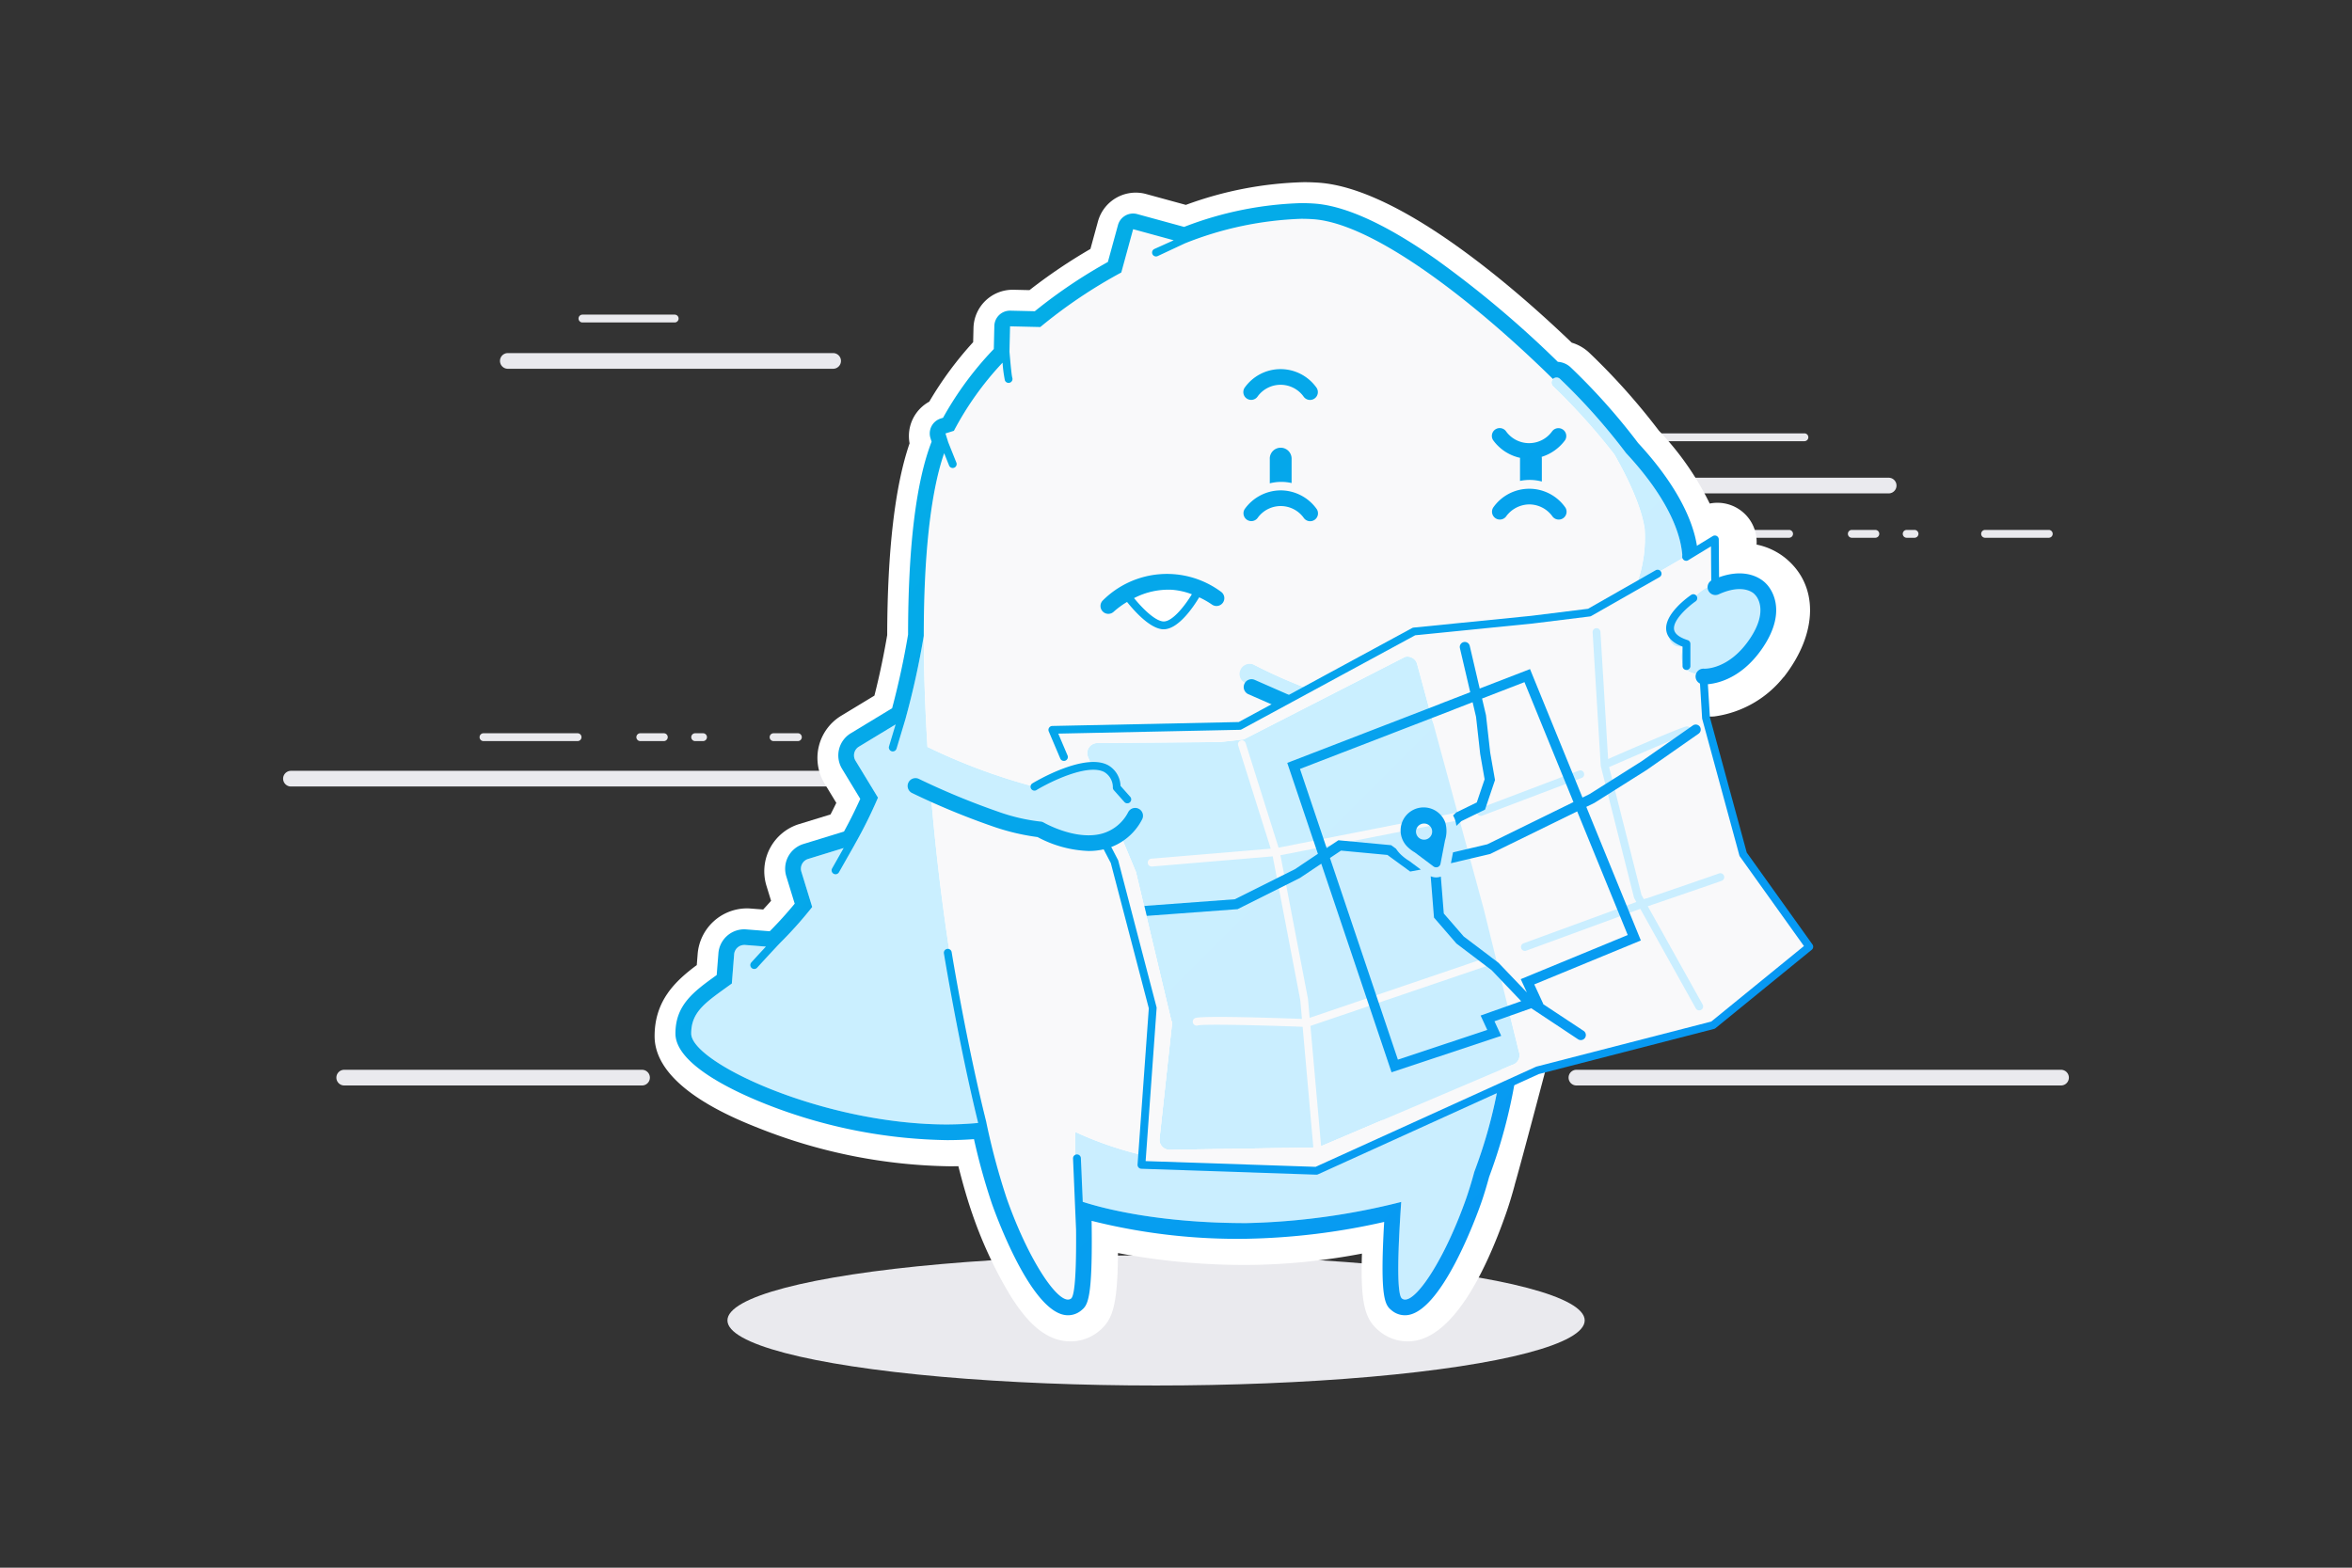 <?xml version="1.0" encoding="UTF-8" standalone="no"?>
<!-- This Source Code Form is subject to the terms of the Mozilla Public
   - License, v. 2.0. If a copy of the MPL was not distributed with this
   - file, You can obtain one at http://mozilla.org/MPL/2.0/. -->

<svg
   xmlns:dc="http://purl.org/dc/elements/1.1/"
   xmlns:cc="http://creativecommons.org/ns#"
   xmlns:rdf="http://www.w3.org/1999/02/22-rdf-syntax-ns#"
   xmlns:svg="http://www.w3.org/2000/svg"
   xmlns="http://www.w3.org/2000/svg"
   xmlns:xlink="http://www.w3.org/1999/xlink"
   xmlns:sodipodi="http://sodipodi.sourceforge.net/DTD/sodipodi-0.dtd"
   xmlns:inkscape="http://www.inkscape.org/namespaces/inkscape"
   width="300"
   height="200"
   viewBox="0 0 300 200"
   version="1.1"
   id="svg96"
   sodipodi:docname="404.svg"
   inkscape:version="0.92.4 (5da689c313, 2019-01-14)">
  <rect x="0" y="0" width="300" height="200" fill="#333333" stroke="none"/>
  <sodipodi:namedview
     pagecolor="#ffffff"
     bordercolor="#666666"
     borderopacity="1"
     objecttolerance="10"
     gridtolerance="10"
     guidetolerance="10"
     inkscape:pageopacity="0"
     inkscape:pageshadow="2"
     inkscape:window-width="1920"
     inkscape:window-height="1014"
     id="namedview98"
     showgrid="false"
     inkscape:zoom="1.1125147"
     inkscape:cx="7.3705233"
     inkscape:cy="185.71264"
     inkscape:window-x="0"
     inkscape:window-y="0"
     inkscape:window-maximized="1"
     inkscape:current-layer="svg96" />
  <defs
     id="defs12">
    <linearGradient
       id="a"
       x1="-300.021"
       y1="-272.736"
       x2="547.138"
       y2="574.423"
       gradientUnits="userSpaceOnUse">
      <stop
         offset="0"
         stop-color="#ccfbff"
         id="stop2" />
      <stop
         offset="1"
         stop-color="#c9e4ff"
         id="stop4" />
    </linearGradient>
    <linearGradient
       id="b"
       x1="-18.672"
       y1="23.78"
       x2="279.805"
       y2="322.256"
       gradientUnits="userSpaceOnUse">
      <stop
         offset="0"
         stop-color="#00c8d7"
         id="stop7" />
      <stop
         offset="1"
         stop-color="#0a84ff"
         id="stop9" />
    </linearGradient>
    <linearGradient
       inkscape:collect="always"
       xlink:href="#a"
       id="linearGradient945"
       gradientUnits="userSpaceOnUse"
       x1="-300.021"
       y1="-272.736"
       x2="547.138"
       y2="574.423" />
    <linearGradient
       inkscape:collect="always"
       xlink:href="#a"
       id="linearGradient947"
       gradientUnits="userSpaceOnUse"
       x1="-300.021"
       y1="-272.736"
       x2="547.138"
       y2="574.423" />
    <linearGradient
       inkscape:collect="always"
       xlink:href="#a"
       id="linearGradient949"
       gradientUnits="userSpaceOnUse"
       x1="-300.021"
       y1="-272.736"
       x2="547.138"
       y2="574.423" />
    <linearGradient
       inkscape:collect="always"
       xlink:href="#a"
       id="linearGradient951"
       gradientUnits="userSpaceOnUse"
       x1="-300.021"
       y1="-272.736"
       x2="547.138"
       y2="574.423" />
    <linearGradient
       inkscape:collect="always"
       xlink:href="#a"
       id="linearGradient953"
       gradientUnits="userSpaceOnUse"
       x1="-300.021"
       y1="-272.736"
       x2="547.138"
       y2="574.423" />
    <linearGradient
       inkscape:collect="always"
       xlink:href="#a"
       id="linearGradient955"
       gradientUnits="userSpaceOnUse"
       x1="-300.021"
       y1="-272.736"
       x2="547.138"
       y2="574.423" />
    <linearGradient
       inkscape:collect="always"
       xlink:href="#a"
       id="linearGradient957"
       gradientUnits="userSpaceOnUse"
       x1="-300.021"
       y1="-272.736"
       x2="547.138"
       y2="574.423" />
    <linearGradient
       inkscape:collect="always"
       xlink:href="#a"
       id="linearGradient959"
       gradientUnits="userSpaceOnUse"
       x1="-300.021"
       y1="-272.736"
       x2="547.138"
       y2="574.423" />
    <linearGradient
       inkscape:collect="always"
       xlink:href="#a"
       id="linearGradient961"
       gradientUnits="userSpaceOnUse"
       x1="-300.021"
       y1="-272.736"
       x2="547.138"
       y2="574.423" />
    <linearGradient
       inkscape:collect="always"
       xlink:href="#a"
       id="linearGradient963"
       gradientUnits="userSpaceOnUse"
       x1="-300.021"
       y1="-272.736"
       x2="547.138"
       y2="574.423" />
    <linearGradient
       inkscape:collect="always"
       xlink:href="#b"
       id="linearGradient965"
       gradientUnits="userSpaceOnUse"
       x1="-18.672"
       y1="23.78"
       x2="279.805"
       y2="322.256" />
    <linearGradient
       inkscape:collect="always"
       xlink:href="#b"
       id="linearGradient967"
       gradientUnits="userSpaceOnUse"
       x1="-18.672"
       y1="23.78"
       x2="279.805"
       y2="322.256" />
    <linearGradient
       inkscape:collect="always"
       xlink:href="#b"
       id="linearGradient969"
       gradientUnits="userSpaceOnUse"
       x1="-18.672"
       y1="23.78"
       x2="279.805"
       y2="322.256" />
    <linearGradient
       inkscape:collect="always"
       xlink:href="#b"
       id="linearGradient971"
       gradientUnits="userSpaceOnUse"
       x1="-18.672"
       y1="23.78"
       x2="279.805"
       y2="322.256" />
    <linearGradient
       inkscape:collect="always"
       xlink:href="#b"
       id="linearGradient973"
       gradientUnits="userSpaceOnUse"
       x1="-18.672"
       y1="23.78"
       x2="279.805"
       y2="322.256" />
    <linearGradient
       inkscape:collect="always"
       xlink:href="#b"
       id="linearGradient975"
       gradientUnits="userSpaceOnUse"
       x1="-18.672"
       y1="23.78"
       x2="279.805"
       y2="322.256" />
    <linearGradient
       inkscape:collect="always"
       xlink:href="#b"
       id="linearGradient977"
       gradientUnits="userSpaceOnUse"
       x1="-18.672"
       y1="23.78"
       x2="279.805"
       y2="322.256" />
    <linearGradient
       inkscape:collect="always"
       xlink:href="#b"
       id="linearGradient979"
       gradientUnits="userSpaceOnUse"
       x1="-18.672"
       y1="23.78"
       x2="279.805"
       y2="322.256" />
    <linearGradient
       inkscape:collect="always"
       xlink:href="#b"
       id="linearGradient981"
       gradientUnits="userSpaceOnUse"
       x1="-18.672"
       y1="23.78"
       x2="279.805"
       y2="322.256" />
    <linearGradient
       inkscape:collect="always"
       xlink:href="#b"
       id="linearGradient983"
       gradientUnits="userSpaceOnUse"
       x1="-18.672"
       y1="23.78"
       x2="279.805"
       y2="322.256" />
    <linearGradient
       inkscape:collect="always"
       xlink:href="#b"
       id="linearGradient985"
       gradientUnits="userSpaceOnUse"
       x1="-18.672"
       y1="23.78"
       x2="279.805"
       y2="322.256" />
    <linearGradient
       inkscape:collect="always"
       xlink:href="#b"
       id="linearGradient987"
       gradientUnits="userSpaceOnUse"
       x1="-18.672"
       y1="23.78"
       x2="279.805"
       y2="322.256" />
    <linearGradient
       inkscape:collect="always"
       xlink:href="#b"
       id="linearGradient989"
       gradientUnits="userSpaceOnUse"
       x1="-18.672"
       y1="23.78"
       x2="279.805"
       y2="322.256" />
    <linearGradient
       inkscape:collect="always"
       xlink:href="#b"
       id="linearGradient991"
       gradientUnits="userSpaceOnUse"
       x1="-18.672"
       y1="23.78"
       x2="279.805"
       y2="322.256" />
  </defs>
  <g
     id="g943"
     transform="translate(3.956,-76.461)">
    <path
       id="path14"
       d="m 224.245,144.067 h -10.733 c 0.136,0.343 0.274,0.674 0.41,1 h 10.323 a 0.5,0.5 0 0 0 0,-1 z m 2.454,-11.821 a 0.5,0.5 0 0 0 -0.5,-0.5 h -20.26 c 0.373,0.357 0.727,0.688 1.065,1 h 19.2 a 0.5,0.5 0 0 0 0.496,-0.5 z m 8.546,11.821 h -3 a 0.5,0.5 0 1 0 0,1 h 3 a 0.5,0.5 0 0 0 0,-1 z m 5,0 h -1 a 0.5,0.5 0 1 0 0,1 h 1 a 0.5,0.5 0 0 0 0,-1 z m -3.3,-6.66 h -25.78 a 12.767,12.767 0 0 1 0.862,2 h 24.918 a 1,1 0 0 0 0,-2 z m 20.422,6.66 h -8.122 a 0.5,0.5 0 1 0 0,1 h 8.122 a 0.5,0.5 0 0 0 0,-1 z"
       inkscape:connector-curvature="0"
       style="fill:#eaeaee" />
    <path
       id="path20"
       d="M 102.31,121.507 H 60.818 a 1,1 0 0 0 0,2 h 41.492 a 1,1 0 1 0 0,-2 z M 70.336,117.6 H 82.1 a 0.5,0.5 0 0 0 0,-1 H 70.336 a 0.5,0.5 0 0 0 0,1 z"
       inkscape:connector-curvature="0"
       style="fill:#eaeaee" />
    <path
       id="path22"
       d="m 111.457,174.8 h -78.3 a 1,1 0 0 0 0,2 h 78.3 a 1,1 0 1 0 0,-2 z m -26.742,-3.793 h 1 a 0.5,0.5 0 0 0 0,-1 h -1 a 0.5,0.5 0 0 0 0,1 z m 10,0 h 3.1 a 0.5,0.5 0 0 0 0,-1 h -3.1 a 0.5,0.5 0 0 0 0,1 z m -17,0 h 3 a 0.5,0.5 0 0 0 0,-1 h -3 a 0.5,0.5 0 0 0 0,1 z m -20,0 h 12 a 0.5,0.5 0 0 0 0,-1 h -12 a 0.5,0.5 0 0 0 0,1 z"
       inkscape:connector-curvature="0"
       style="fill:#eaeaee" />
    <path
       id="path26"
       d="M 77.937,214.941 H 39.95 a 1,1 0 1 1 0,-2 h 37.987 a 1,1 0 1 1 0,2 z"
       inkscape:connector-curvature="0"
       style="fill:#eaeaee" />
    <path
       id="path28"
       d="m 258.931,214.941 h -61.813 a 1,1 0 0 1 0,-2 h 61.813 a 1,1 0 0 1 0,2 z"
       inkscape:connector-curvature="0"
       style="fill:#eaeaee" />
    <ellipse
       id="ellipse34"
       ry="8.306"
       rx="54.673"
       cy="244.914"
       cx="143.502"
       style="fill:#eaeaee" />
    <path
       id="path36"
       d="m 223.695,147.595 a 8.557,8.557 0 0 0 -3.594,-1.658 v -0.084 a 5,5 0 0 0 -5.98,-5.15 36.839,36.839 0 0 0 -6.483,-9.3 83.918,83.918 0 0 0 -8.865,-9.925 5.554,5.554 0 0 0 -2.252,-1.3 c -7.134,-6.844 -21.832,-19.69 -32.3,-20.412 A 27.308,27.308 0 0 0 162.342,99.703 46.863,46.863 0 0 0 147.3,102.6 l -5.07,-1.386 a 5,5 0 0 0 -6.142,3.5 l -0.959,3.508 a 68.223,68.223 0 0 0 -7.774,5.252 l -2.026,-0.047 h -0.116 a 5,5 0 0 0 -5,4.884 l -0.042,1.8 a 45.3,45.3 0 0 0 -5.6,7.593 5,5 0 0 0 -2.508,5.313 c -1.868,5.441 -2.827,13.654 -2.855,24.468 -0.454,2.653 -1,5.24 -1.63,7.721 l -4.239,2.569 a 6.3,6.3 0 0 0 -2.122,8.645 l 1.5,2.469 q -0.366,0.757 -0.741,1.478 l -4,1.227 a 6.3,6.3 0 0 0 -4.171,7.866 l 0.59,1.923 q -0.5,0.569 -1.007,1.109 L 91.8,192.37 a 5.857,5.857 0 0 0 -0.5,-0.02 6.325,6.325 0 0 0 -6.268,5.8 l -0.113,1.431 c -2.725,2.033 -5.38,4.525 -5.38,9.073 0,6.507 10.219,10.526 13.578,11.847 a 68.529,68.529 0 0 0 24.074,4.751 q 0.549,0 1.093,-0.012 c 0.6,2.385 1.2,4.42 1.778,6.08 a 54.622,54.622 0 0 0 4.716,10.2 c 1.741,2.827 4.2,6.072 7.821,6.072 a 5.668,5.668 0 0 0 3.569,-1.267 c 1.74,-1.416 2.422,-3.057 2.477,-10.005 a 86.376,86.376 0 0 0 16.716,1.516 80.415,80.415 0 0 0 14.4,-1.446 c -0.21,6.755 0.477,8.474 2.273,9.935 a 5.668,5.668 0 0 0 3.568,1.267 c 5.627,0 9.914,-8.85 12.52,-16.273 0.379,-1.079 0.76,-2.326 1.133,-3.705 h -0.008 c 1.555,-5.314 12.415,-46.933 15.771,-59.81 l 9.2,0.076 h 0.041 q 0.235,0 0.47,-0.022 a 13.639,13.639 0 0 0 8.795,-4.994 l 0.014,0.011 c 4.448,-5.667 4.514,-11.806 0.157,-15.28 z"
       inkscape:connector-curvature="0"
       style="fill:#ffffff" />
    <g
       id="g50"
       style="fill:url(#linearGradient957)">
      <path
         id="path38"
         d="m 121.625,218.616 c -4.1,-12.832 -7.76,-39.924 -7.746,-61.081 a 103.51,103.51 0 0 1 -2.321,10.573 l -5.961,3.612 a 1.3,1.3 0 0 0 -0.437,1.779 l 2.865,4.729 a 59.209,59.209 0 0 1 -2.977,5.993 l -5.939,1.823 a 1.3,1.3 0 0 0 -0.858,1.619 l 1.385,4.511 a 51.054,51.054 0 0 1 -4.661,5.155 l -3.9,-0.308 a 1.3,1.3 0 0 0 -1.394,1.19 l -0.294,3.726 c -3.236,2.342 -5.183,3.517 -5.183,6.38 0,4.117 20.661,13.327 37.645,11.314 -0.078,-0.339 -0.149,-0.677 -0.224,-1.015 z"
         inkscape:connector-curvature="0"
         style="fill:url(#linearGradient945)" />
      <path
         id="path40"
         d="m 186.98,169.883 -12.066,-1.734 c 0,0 10.339,13.394 7.748,33.691 -1,7.817 -6.478,19.433 -22.024,22.456 a 45.69,45.69 0 0 1 -27.449,-3.428 v 8.583 c 0,0 7.584,3.05 21.835,3.05 a 87.741,87.741 0 0 0 19.743,-2.7 c -0.4,5.8 -0.622,11.737 0.084,12.311 1.416,1.153 5.381,-4.714 8.214,-12.785 a 48.073,48.073 0 0 0 1.019,-3.337 c 1.268,-3.235 4.283,-12.279 4.623,-25.878 a 176.857,176.857 0 0 0 -1.727,-30.229 z"
         inkscape:connector-curvature="0"
         style="fill:url(#linearGradient947)" />
      <path
         id="path42"
         d="m 189.791,210.674 -4.457,-18.074 -8.517,-31.348 a 1.288,1.288 0 0 0 -1.554,-0.989 l -20.588,10.535 -2.94,0.327 -15.735,0.134 a 1.287,1.287 0 0 0 -1.177,1.782 l 6.114,14.682 4.476,18.806 a 1.278,1.278 0 0 0 0.146,0.349 l -1.614,14.85 a 1.287,1.287 0 0 0 1.3,1.426 l 18.745,-0.305 q 0.061,0 0.121,-0.008 a 1.288,1.288 0 0 0 0.151,-0.026 l 24.607,-10.476 a 1.287,1.287 0 0 0 0.926,-1.665 z"
         inkscape:connector-curvature="0"
         style="fill:url(#linearGradient949)" />
      <path
         id="path44"
         d="m 139.025,177.647 a 1.384,1.384 0 0 0 0.773,-1.1 1.407,1.407 0 0 0 -1.269,-1.533 c 0,0 -1.257,-0.638 -4.768,-0.72 a 7.635,7.635 0 0 0 -5.773,2.53 75.369,75.369 0 0 1 -13.532,-5.021 2.5,2.5 0 0 0 -2.225,4.478 76.1,76.1 0 0 0 15.616,5.619 c 1.4,1.485 3.989,2.07 5.679,2.241 0.1,0.031 5.754,0.357 7.31,-3.608 0.474,-1.206 -0.654,-2.449 -1.811,-2.886 z"
         inkscape:connector-curvature="0"
         style="fill:url(#linearGradient951)" />
      <path
         id="path46"
         d="m 212.017,152.78 c 2.378,-2.584 6.425,-3.047 8.227,-1.609 2.856,2.278 0.577,6.3 -0.976,8.274 -0.044,0.09 -3.736,4.39 -7.671,2.758 -1.2,-0.5 -1.309,-2.171 -0.821,-3.307 a 1.384,1.384 0 0 1 -1.327,-0.206 1.407,1.407 0 0 1 -0.223,-1.978 c 0,0 0.413,-1.348 2.791,-3.932 z"
         inkscape:connector-curvature="0"
         style="fill:url(#linearGradient953)" />
      <path
         id="path48"
         d="m 210.657,147.674 a 12.766,12.766 0 0 0 -0.357,-2.321 c -1.084,-4.224 -4.233,-8.285 -6.851,-11.094 a 78.307,78.307 0 0 0 -8.425,-9.468 0.648,0.648 0 0 0 -0.887,0.944 80.955,80.955 0 0 1 7.823,8.7 c 1.579,2.767 3.417,6.488 3.862,9.489 a 17.1,17.1 0 0 1 -1.055,7.18 z m -56.427,14.1 a 1.3,1.3 0 0 0 0.514,1.758 c 0.142,0.078 2.046,1.108 5.194,2.412 l 2.974,-1.612 a 63.892,63.892 0 0 1 -6.924,-3.073 1.3,1.3 0 0 0 -1.758,0.517 z"
         inkscape:connector-curvature="0"
         style="fill:url(#linearGradient955)" />
    </g>
    <g
       id="g56"
       style="fill:#f9f9fa">
      <path
         id="path52"
         d="m 164.107,222.841 q -0.06,0.007 -0.121,0.008 l -18.745,0.305 a 1.287,1.287 0 0 1 -1.3,-1.426 l 1.614,-14.85 a 1.28,1.28 0 0 1 -0.146,-0.349 l -4.476,-18.806 -2.024,-4.861 a 9.694,9.694 0 0 1 -5.383,1.28 c -1.69,-0.17 -4.282,-0.756 -5.679,-2.241 a 70.415,70.415 0 0 1 -13.1,-4.449 c 1.326,16.092 3.99,32.149 6.873,41.164 a 93.749,93.749 0 0 0 2.817,10.711 c 2.833,8.071 6.815,13.938 8.231,12.785 0.67,-0.545 0.705,-6.511 0.557,-12.645 l -0.042,-0.016 v -8.583 a 45.69,45.69 0 0 0 27.449,3.428 29.062,29.062 0 0 0 11.749,-4.94 l -8.127,3.46 a 1.29,1.29 0 0 1 -0.147,0.025 z"
         inkscape:connector-curvature="0" />
      <path
         id="path54"
         d="m 218.386,185.448 c -0.284,-0.616 -4.741,-17.387 -4.741,-17.387 l 0.274,-5.519 a 4.792,4.792 0 0 1 -2.322,-0.339 c -1.2,-0.5 -1.309,-2.171 -0.821,-3.307 a 1.384,1.384 0 0 1 -1.328,-0.206 1.407,1.407 0 0 1 -0.223,-1.978 c 0,0 0.413,-1.348 2.791,-3.932 a 7.392,7.392 0 0 1 2.474,-1.729 l 0.287,-5.78 -10.011,5.837 a 17.1,17.1 0 0 0 1.055,-7.18 c -0.445,-3 -2.283,-6.722 -3.862,-9.489 a 80.955,80.955 0 0 0 -7.823,-8.7 0.648,0.648 0 0 1 -0.028,-0.915 c 0,0 0.011,-0.006 0.015,-0.011 -10.105,-9.943 -22.875,-19.853 -30.577,-20.384 -4.5,-0.311 -10.323,0.8 -16.37,3.082 l -6.6,-1.805 -1.511,5.524 a 63.4,63.4 0 0 0 -10.33,6.958 l -3.858,-0.09 -0.086,3.719 a 40.259,40.259 0 0 0 -7.075,9.61 l -1.076,0.336 0.36,1.137 c -3.164,7.31 -3.661,22.679 -2.656,38.859 0.037,0.016 0.076,0.024 0.113,0.043 a 75.369,75.369 0 0 0 13.532,5.021 6.434,6.434 0 0 1 0.467,-0.48 c 0.065,-0.061 0.135,-0.118 0.2,-0.177 0.1,-0.088 0.2,-0.175 0.314,-0.259 l 0.3,-0.218 a 7.807,7.807 0 0 1 0.651,-0.406 c 0.045,-0.025 0.091,-0.048 0.137,-0.072 a 7.522,7.522 0 0 1 3.707,-0.919 c 0.615,0.014 1.137,0.049 1.619,0.092 l -0.56,-1.346 A 1.287,1.287 0 0 1 136,171.259 l 15.739,-0.139 2.94,-0.327 20.588,-10.535 a 1.287,1.287 0 0 1 1.554,0.989 l 8.517,31.348 4.457,18.078 a 1.287,1.287 0 0 1 -0.926,1.665 l -24.607,10.476 a 1.29,1.29 0 0 1 -0.151,0.026 q -0.06,0.007 -0.121,0.008 l -18.745,0.305 a 1.287,1.287 0 0 1 -1.3,-1.426 l 1.614,-14.85 a 1.28,1.28 0 0 1 -0.146,-0.349 l -4.476,-18.806 -2.024,-4.861 a 7.222,7.222 0 0 1 -1.957,0.882 l 1.244,2.643 4.883,18.667 -1.442,20.018 22.316,0.754 28.2,-12.809 22.4,-5.773 12.27,-10 c 0,0 -8.157,-11.179 -8.441,-11.795 z m -58.447,-19.5 c -3.153,-1.305 -5.053,-2.334 -5.2,-2.412 a 1.3,1.3 0 0 1 1.244,-2.273 64.081,64.081 0 0 0 6.926,3.071 z"
         inkscape:connector-curvature="0" />
    </g>
    <path
       id="path58"
       d="m 148.2,151.572 a 1,1 0 0 0 -0.969,-0.513 l -5.848,0.544 a 1,1 0 0 0 -0.518,1.788 l 3.4,2.625 a 1,1 0 0 0 0.611,0.208 1.023,1.023 0 0 0 0.128,-0.008 1,1 0 0 0 0.664,-0.381 l 2.444,-3.169 a 1,1 0 0 0 0.088,-1.094 z"
       inkscape:connector-curvature="0"
       style="fill:#ffffff" />
    <g
       id="g64"
       style="fill:url(#linearGradient963)">
      <path
         id="path60"
         d="m 215.942,188.189 a 0.5,0.5 0 0 0 -0.643,-0.294 c -0.657,0.244 -6.829,2.359 -9.226,3.179 a 0.485,0.485 0 0 0 -0.129,0.02 l -0.223,0.082 -0.3,-0.533 -4.132,-16.317 c 3.722,-1.631 9.422,-4.082 10,-4.2 a 0.5,0.5 0 0 0 0.43,-0.551 0.507,0.507 0 0 0 -0.552,-0.442 c -0.612,0.068 -7.152,2.91 -10.007,4.159 l -0.978,-16.222 a 0.506,0.506 0 0 0 -0.529,-0.469 0.5,0.5 0 0 0 -0.469,0.529 l 1.027,16.881 a 0.482,0.482 0 0 0 0.005,0.087 v 0.063 l 4.244,16.8 a 0.5,0.5 0 0 0 0.048,0.121 l 0.252,0.452 -14.371,5.266 a 0.5,0.5 0 1 0 0.345,0.938 l 14.53,-5.331 7.075,12.687 a 0.5,0.5 0 1 0 0.873,-0.487 l -6.987,-12.529 c 2.259,-0.773 8.727,-2.988 9.423,-3.247 a 0.5,0.5 0 0 0 0.294,-0.642 z m -17.866,-13.124 a 0.5,0.5 0 0 0 -0.645,-0.29 l -12.685,4.811 a 0.5,0.5 0 0 0 0.177,0.967 0.49,0.49 0 0 0 0.177,-0.033 l 12.685,-4.811 a 0.5,0.5 0 0 0 0.29,-0.644 z"
         inkscape:connector-curvature="0"
         style="fill:url(#linearGradient959)" />
      <path
         id="path62"
         d="m 177.573,181.528 a 1.031,1.031 0 1 0 1.081,0.668 1.036,1.036 0 0 0 -1.081,-0.668 z"
         inkscape:connector-curvature="0"
         style="fill:url(#linearGradient961)" />
    </g>
    <path
       id="path66"
       d="m 186.537,198.867 a 0.5,0.5 0 0 0 -0.634,-0.312 l -22.81,7.758 -0.215,-2.424 -3.513,-18.32 22.327,-4.386 a 0.5,0.5 0 0 0 -0.192,-0.981 l -22.373,4.4 -4.2,-13.34 a 0.5,0.5 0 0 0 -0.954,0.3 l 4.153,13.167 -15.205,1.277 a 0.5,0.5 0 0 0 0.042,1 h 0.042 l 15.376,-1.294 3.513,18.32 0.214,2.418 c -3.146,-0.116 -12.594,-0.432 -13.583,-0.117 a 0.5,0.5 0 0 0 -0.321,0.621 0.506,0.506 0 0 0 0.623,0.333 c 0.734,-0.214 8.379,-0.017 13.371,0.167 l 1.382,15.6 a 0.5,0.5 0 0 0 0.5,0.456 h 0.044 a 0.5,0.5 0 0 0 0.454,-0.542 l -1.386,-15.624 23.041,-7.837 a 0.5,0.5 0 0 0 0.304,-0.64 z"
       inkscape:connector-curvature="0"
       style="fill:#f9f9fa" />
    <g
       id="g94"
       style="fill:url(#linearGradient991)">
      <path
         id="path68"
         d="m 158.845,166.591 -3.592,-1.575 a 1,1 0 0 1 0.8,-1.832 l 4.854,2.129 z"
         inkscape:connector-curvature="0"
         style="fill:url(#linearGradient965)" />
      <path
         id="path70"
         d="m 151.812,151.976 a 11.582,11.582 0 0 0 -15.092,1.077 1,1 0 0 0 1.387,1.441 10.932,10.932 0 0 1 1.693,-1.238 c 1.011,1.259 2.852,3.273 4.438,3.474 a 1.779,1.779 0 0 0 0.228,0.014 c 1.905,0 3.843,-2.924 4.537,-4.082 a 11.155,11.155 0 0 1 1.621,0.922 1,1 0 0 0 1.189,-1.608 z m -7.448,3.762 c -1.113,-0.141 -2.654,-1.735 -3.671,-2.971 a 9.546,9.546 0 0 1 4.815,-1.067 9.091,9.091 0 0 1 2.56,0.576 c -0.968,1.589 -2.592,3.611 -3.705,3.461 z"
         inkscape:connector-curvature="0"
         style="fill:url(#linearGradient967)" />
      <path
         id="path72"
         d="m 195.7,141.2 a 5.614,5.614 0 0 0 -9.187,0 1,1 0 1 0 1.679,1.088 3.7,3.7 0 0 1 2.915,-1.475 3.648,3.648 0 0 1 2.918,1.48 1,1 0 0 0 1.675,-1.093 z"
         inkscape:connector-curvature="0"
         style="fill:url(#linearGradient969)" />
      <path
         id="path74"
         d="m 155.081,127.311 a 1,1 0 0 0 1.383,-0.28 3.618,3.618 0 0 1 5.838,0 1,1 0 0 0 1.675,-1.093 5.614,5.614 0 0 0 -9.187,0 1,1 0 0 0 0.291,1.373 z"
         inkscape:connector-curvature="0"
         style="fill:url(#linearGradient971)" />
      <path
         id="path76"
         d="m 189.934,134.871 c 0,0.034 -0.01,0.066 -0.01,0.1 v 2.844 a 6.008,6.008 0 0 1 2.784,0.078 v -2.922 a 1.378,1.378 0 0 0 -0.023,-0.227 5.846,5.846 0 0 0 2.993,-2.135 1.002,1.002 0 0 0 -1.678,-1.094 3.617,3.617 0 0 1 -5.838,0 1,1 0 0 0 -1.674,1.094 5.755,5.755 0 0 0 3.446,2.262 z"
         inkscape:connector-curvature="0"
         style="fill:url(#linearGradient973)" />
      <path
         id="path78"
         d="m 158.008,134.971 v 3.152 a 5.941,5.941 0 0 1 2.781,-0.038 v -3.114 a 1.392,1.392 0 1 0 -2.784,0 z"
         inkscape:connector-curvature="0"
         style="fill:url(#linearGradient975)" />
      <path
         id="path80"
         d="m 159.4,139.021 a 5.674,5.674 0 0 0 -4.593,2.387 1,1 0 0 0 1.674,1.094 3.618,3.618 0 0 1 5.838,0 1,1 0 0 0 1.675,-1.093 5.674,5.674 0 0 0 -4.594,-2.388 z"
         inkscape:connector-curvature="0"
         style="fill:url(#linearGradient977)" />
      <path
         id="path82"
         d="m 180.388,181.389 a 2.938,2.938 0 1 0 -4.66,3.254 4.326,4.326 0 0 0 0.765,0.557 l 2.4,1.8 a 0.562,0.562 0 0 0 0.531,0.077 h 0.008 a 0.564,0.564 0 0 0 0.35,-0.418 l 0.577,-3 a 3.9,3.9 0 0 0 0.029,-2.27 z m -2.344,2.132 a 1.031,1.031 0 1 1 0.61,-1.325 1.034,1.034 0 0 1 -0.61,1.325 z"
         inkscape:connector-curvature="0"
         style="fill:url(#linearGradient979)" />
      <path
         id="path84"
         d="m 212.864,169.173 a 0.64,0.64 0 0 0 -0.9,-0.158 l -6.583,4.6 -6.6,4.16 -0.891,0.437 -6.69,-16.391 -6.419,2.481 -1.271,-5.447 a 0.643,0.643 0 1 0 -1.252,0.294 l 1.315,5.621 -3.806,1.471 v 0.01 l -19.531,7.538 3.908,11.6 -2.937,1.966 -7.657,3.829 -11.434,0.845 a 0.8,0.8 0 0 0 -0.1,0.031 l 0.3,1.246 11.461,-0.848 0.127,-0.01 7.955,-3.983 2.715,-1.815 8.963,26.609 13.988,-4.649 -0.86,-1.86 3.448,-1.219 1.248,-0.441 5.962,3.956 a 0.643,0.643 0 1 0 0.71,-1.073 l -5.168,-3.415 0.03,-0.01 -1.152,-2.5 13.594,-5.606 -6.957,-17.044 1.032,-0.505 6.682,-4.212 6.609,-4.621 a 0.642,0.642 0 0 0 0.161,-0.887 z m -9.2,26.575 -13.647,5.629 0.785,1.7 -2.343,-2.449 -1.288,-1.346 -4.425,-3.346 -2.546,-2.936 -0.376,-4.707 a 1.748,1.748 0 0 1 -1.294,-0.042 l 0.421,5.273 2.862,3.309 4.5,3.41 3.112,3.263 0.648,0.68 -0.228,0.081 -0.146,0.052 -4.8,1.7 0.847,1.836 -11.4,3.79 -8.665,-25.724 1.41,-0.943 5.921,0.554 2.9,2.118 1.361,-0.251 -1.479,-1.1 a 5.89,5.89 0 0 1 -0.9,-0.663 4.206,4.206 0 0 1 -0.783,-0.893 l -0.624,-0.456 -6.729,-0.628 -1.5,1 -3.4,-10.1 19.632,-7.577 v -0.01 l 2.388,-0.923 0.438,1.874 0.528,4.731 0.565,3.225 -1,2.954 -2.623,1.281 -0.4,0.374 a 4.217,4.217 0 0 1 0.218,0.466 3.835,3.835 0 0 1 0.2,0.87 l 0.634,-0.6 3.021,-1.474 1.275,-3.774 -0.616,-3.508 -0.536,-4.767 -0.5,-2.123 5.41,-2.091 6.246,15.3 -10.983,5.386 -4.378,1.031 -0.267,1.386 4.4,-1.038 0.607,-0.143 11.1,-5.432 z"
         inkscape:connector-curvature="0"
         style="fill:url(#linearGradient981)" />
      <path
         id="path86"
         d="m 211.383,147.927 2.9,-1.77 0.039,5.23 a 0.5,0.5 0 0 0 0.5,0.5 0.5,0.5 0 0 0 0.5,-0.5 l -0.046,-6.113 a 0.5,0.5 0 0 0 -0.76,-0.423 l -3.655,2.229 a 0.5,0.5 0 0 0 0.521,0.854 z m 15.845,49.026 -8.383,-11.723 -4.7,-17.252 -0.32,-5.243 a 0.51,0.51 0 0 0 -0.529,-0.469 0.5,0.5 0 0 0 -0.469,0.529 l 0.323,5.294 a 0.5,0.5 0 0 0 0.017,0.1 l 4.733,17.391 a 0.5,0.5 0 0 0 0.076,0.16 l 8.163,11.414 -11.821,9.633 -22.291,5.745 c -0.015,0 -0.026,0.014 -0.04,0.02 -0.014,0.006 -0.028,0 -0.041,0.01 l -28.095,12.761 -21.68,-0.732 1.4,-19.5 a 0.506,0.506 0 0 0 -0.015,-0.163 L 138.68,186.26 a 0.537,0.537 0 0 0 -0.041,-0.1 L 137.1,183.2 a 0.5,0.5 0 0 0 -0.887,0.463 l 1.515,2.9 4.848,18.532 -1.435,19.936 a 0.5,0.5 0 0 0 0.481,0.536 l 22.316,0.754 h 0.017 a 0.5,0.5 0 0 0 0.207,-0.045 l 28.159,-12.79 22.358,-5.762 a 0.505,0.505 0 0 0 0.191,-0.1 l 12.27,-10 a 0.5,0.5 0 0 0 0.088,-0.671 z m -96.2,-26.9 23.165,-0.486 a 0.5,0.5 0 0 0 0.228,-0.061 l 22.133,-12 14.9,-1.49 h 0.011 l 7.36,-0.909 a 0.5,0.5 0 0 0 0.187,-0.062 l 8.711,-4.962 a 0.501,0.501 0 1 0 -0.5,-0.869 l -8.624,4.913 -7.249,0.9 -15,1.5 a 0.5,0.5 0 0 0 -0.188,0.058 l -22.115,11.992 -23.782,0.5 a 0.5,0.5 0 0 0 -0.449,0.7 l 1.47,3.46 a 0.5,0.5 0 0 0 0.46,0.3 0.493,0.493 0 0 0 0.2,-0.04 0.5,0.5 0 0 0 0.265,-0.655 z"
         inkscape:connector-curvature="0"
         style="fill:url(#linearGradient983)" />
      <path
         id="path88"
         d="m 221.337,150.947 c -0.37,-0.407 -2.546,-2.481 -6.929,-0.472 a 1,1 0 0 0 0.832,1.818 c 3.251,-1.489 4.553,-0.074 4.594,-0.03 0.024,0.03 0.064,0.072 0.091,0.1 0.076,0.074 1.82,1.86 -0.674,5.575 -2.65,3.945 -5.713,3.84 -5.862,3.832 a 1,1 0 0 0 -0.142,1.995 c 0.019,0 0.085,0.006 0.193,0.006 0.877,0 4.494,-0.285 7.471,-4.717 3.289,-4.902 0.831,-7.7 0.426,-8.107 z m -9.037,2.245 a 0.5,0.5 0 1 0 -0.567,-0.823 c -0.354,0.244 -3.456,2.447 -3.149,4.537 0.13,0.889 0.826,1.577 2.071,2.049 v 2.479 a 0.5,0.5 0 0 0 1,0 V 158.6 a 0.5,0.5 0 0 0 -0.347,-0.476 c -1.069,-0.345 -1.652,-0.8 -1.735,-1.363 -0.183,-1.25 1.962,-3.041 2.727,-3.569 z"
         inkscape:connector-curvature="0"
         style="fill:url(#linearGradient985)" />
      <path
         id="path90"
         d="m 141.324,179.661 a 1,1 0 0 0 -1.361,0.384 5.382,5.382 0 0 1 -3.357,2.765 c -3.375,0.921 -7.389,-1.383 -7.43,-1.407 a 1.043,1.043 0 0 0 -0.494,-0.137 23.844,23.844 0 0 1 -5.361,-1.266 94.816,94.816 0 0 1 -10.046,-4.156 1,1 0 1 0 -0.87,1.8 94.837,94.837 0 0 0 10.318,4.263 28.613,28.613 0 0 0 5.662,1.344 14.825,14.825 0 0 0 6.505,1.775 8.516,8.516 0 0 0 2.233,-0.285 7.38,7.38 0 0 0 4.585,-3.72 1,1 0 0 0 -0.384,-1.36 z m -13.077,-2.407 c 1.673,-1.014 6.485,-3.407 8.631,-2.308 a 2.26,2.26 0 0 1 1.111,2.027 0.5,0.5 0 0 0 0.125,0.292 l 1.333,1.5 a 0.5,0.5 0 1 0 0.747,-0.664 l -1.225,-1.378 a 3.151,3.151 0 0 0 -1.637,-2.667 c -3.076,-1.572 -9.338,2.182 -9.6,2.343 a 0.5,0.5 0 0 0 0.519,0.855 z"
         inkscape:connector-curvature="0"
         style="fill:url(#linearGradient987)" />
      <path
         id="path92"
         d="m 187.079,215.322 a 62.9,62.9 0 0 1 -2.99,10.65 48.268,48.268 0 0 1 -1.024,3.355 c -2.593,7.389 -6.135,12.929 -7.8,12.929 a 0.634,0.634 0 0 1 -0.412,-0.145 c -0.706,-0.575 -0.484,-6.506 -0.084,-12.311 a 87.741,87.741 0 0 1 -19.743,2.7 c -11.364,0 -18.463,-1.931 -20.878,-2.715 l -0.237,-5.569 a 0.5,0.5 0 0 0 -1,0.043 l 0.386,9.076 c 0.038,4.572 -0.1,8.349 -0.622,8.777 a 0.635,0.635 0 0 1 -0.412,0.145 c -1.67,0 -5.226,-5.541 -7.819,-12.929 a 88.238,88.238 0 0 1 -2.593,-9.678 v -0.018 c -2.557,-10.229 -4.4,-21.578 -4.427,-21.725 a 0.5,0.5 0 0 0 -0.984,0.174 c 0.025,0.144 1.891,11.541 4.373,21.641 a 43.511,43.511 0 0 1 -3.955,0.194 c -15.782,0 -32.651,-7.878 -32.651,-11.6 0,-2.862 1.947,-4.038 5.183,-6.379 l 0.294,-3.727 a 1.3,1.3 0 0 1 1.284,-1.194 h 0.109 l 2.658,0.209 c -0.932,1 -1.8,1.954 -1.856,2.019 a 0.5,0.5 0 0 0 0.741,0.672 c 0.02,-0.022 1.7,-1.876 2.915,-3.143 a 51.528,51.528 0 0 0 4.106,-4.6 l -1.385,-4.51 a 1.3,1.3 0 0 1 0.858,-1.619 l 4.541,-1.395 -1.472,2.6 a 0.5,0.5 0 0 0 0.871,0.492 l 2,-3.526 a 59.168,59.168 0 0 0 2.977,-5.992 L 105.16,173.5 a 1.3,1.3 0 0 1 0.436,-1.78 l 4.685,-2.84 -0.841,2.8 a 0.5,0.5 0 0 0 0.335,0.623 0.506,0.506 0 0 0 0.144,0.021 0.5,0.5 0 0 0 0.479,-0.356 l 1.159,-3.861 a 103.318,103.318 0 0 0 2.315,-10.528 c 0,-9.635 0.771,-18.028 2.6,-23.3 l 0.629,1.572 a 0.5,0.5 0 0 0 0.929,-0.371 l -1.036,-2.59 -0.354,-1.132 1.076,-0.336 a 39.516,39.516 0 0 1 6.206,-8.693 17.58,17.58 0 0 0 0.293,2.241 0.5,0.5 0 0 0 0.472,0.34 0.5,0.5 0 0 0 0.477,-0.656 c -0.081,-0.25 -0.222,-1.675 -0.361,-3.33 l 0.075,-3.231 3.858,0.09 a 63.4,63.4 0 0 1 10.33,-6.958 l 1.511,-5.524 5.175,1.415 -2.448,1.1 a 0.5,0.5 0 1 0 0.409,0.912 l 3.465,-1.619 a 43.83,43.83 0 0 1 14.834,-3.133 q 0.79,0 1.535,0.051 c 7.7,0.531 20.471,10.442 30.576,20.384 a 0.65,0.65 0 0 1 0.461,-0.192 0.635,0.635 0 0 1 0.439,0.175 78.316,78.316 0 0 1 8.426,9.469 c 2.618,2.808 5.766,6.87 6.851,11.093 a 12.766,12.766 0 0 1 0.357,2.321 l 1.9,-1.109 a 14.088,14.088 0 0 0 -0.321,-1.71 c -1.189,-4.633 -4.577,-9 -7.244,-11.873 a 80.227,80.227 0 0 0 -8.6,-9.651 2.616,2.616 0 0 0 -1.645,-0.711 132.405,132.405 0 0 0 -15.667,-13.173 c -6.275,-4.386 -11.455,-6.747 -15.4,-7.019 -0.538,-0.037 -1.1,-0.056 -1.673,-0.056 a 44.826,44.826 0 0 0 -14.927,3.034 l -5.98,-1.635 a 2,2 0 0 0 -2.457,1.4 l -1.287,4.707 a 65.217,65.217 0 0 0 -9.321,6.285 l -3.115,-0.072 h -0.047 a 2,2 0 0 0 -2,1.953 l -0.068,2.94 a 42.293,42.293 0 0 0 -6.474,8.772 l -0.291,0.091 a 2,2 0 0 0 -1.313,2.506 l 0.143,0.457 c -1.979,5.088 -2.989,13.356 -3,24.6 a 102.64,102.64 0 0 1 -2.034,9.4 l -5.279,3.2 a 3.3,3.3 0 0 0 -1.111,4.526 l 2.326,3.838 a 57.63,57.63 0 0 1 -2.077,4.169 l -5.176,1.59 a 3.3,3.3 0 0 0 -2.183,4.118 l 1.073,3.494 a 49.486,49.486 0 0 1 -3.185,3.519 l -3,-0.236 a 3.17,3.17 0 0 0 -0.266,-0.011 3.31,3.31 0 0 0 -3.278,3.035 l -0.221,2.8 c -2.946,2.116 -5.262,3.81 -5.262,7.461 0,3.883 7.315,7.34 11.675,9.055 a 65.414,65.414 0 0 0 22.976,4.543 46.33,46.33 0 0 0 3.429,-0.125 80.231,80.231 0 0 0 2.274,8.2 c 0.513,1.46 5.14,14.267 9.706,14.267 a 2.624,2.624 0 0 0 1.675,-0.594 c 0.828,-0.674 1.5,-1.218 1.349,-11.451 a 76.223,76.223 0 0 0 19.738,2.288 85.8,85.8 0 0 0 17.577,-2.149 c -0.579,10.036 0.152,10.631 0.988,11.312 a 2.623,2.623 0 0 0 1.674,0.594 c 4.55,0 9.177,-12.807 9.689,-14.267 0.345,-0.983 0.694,-2.123 1.039,-3.39 a 67.385,67.385 0 0 0 3.306,-12.285 z"
         inkscape:connector-curvature="0"
         style="fill:url(#linearGradient989)" />
    </g>
  </g>
</svg>
